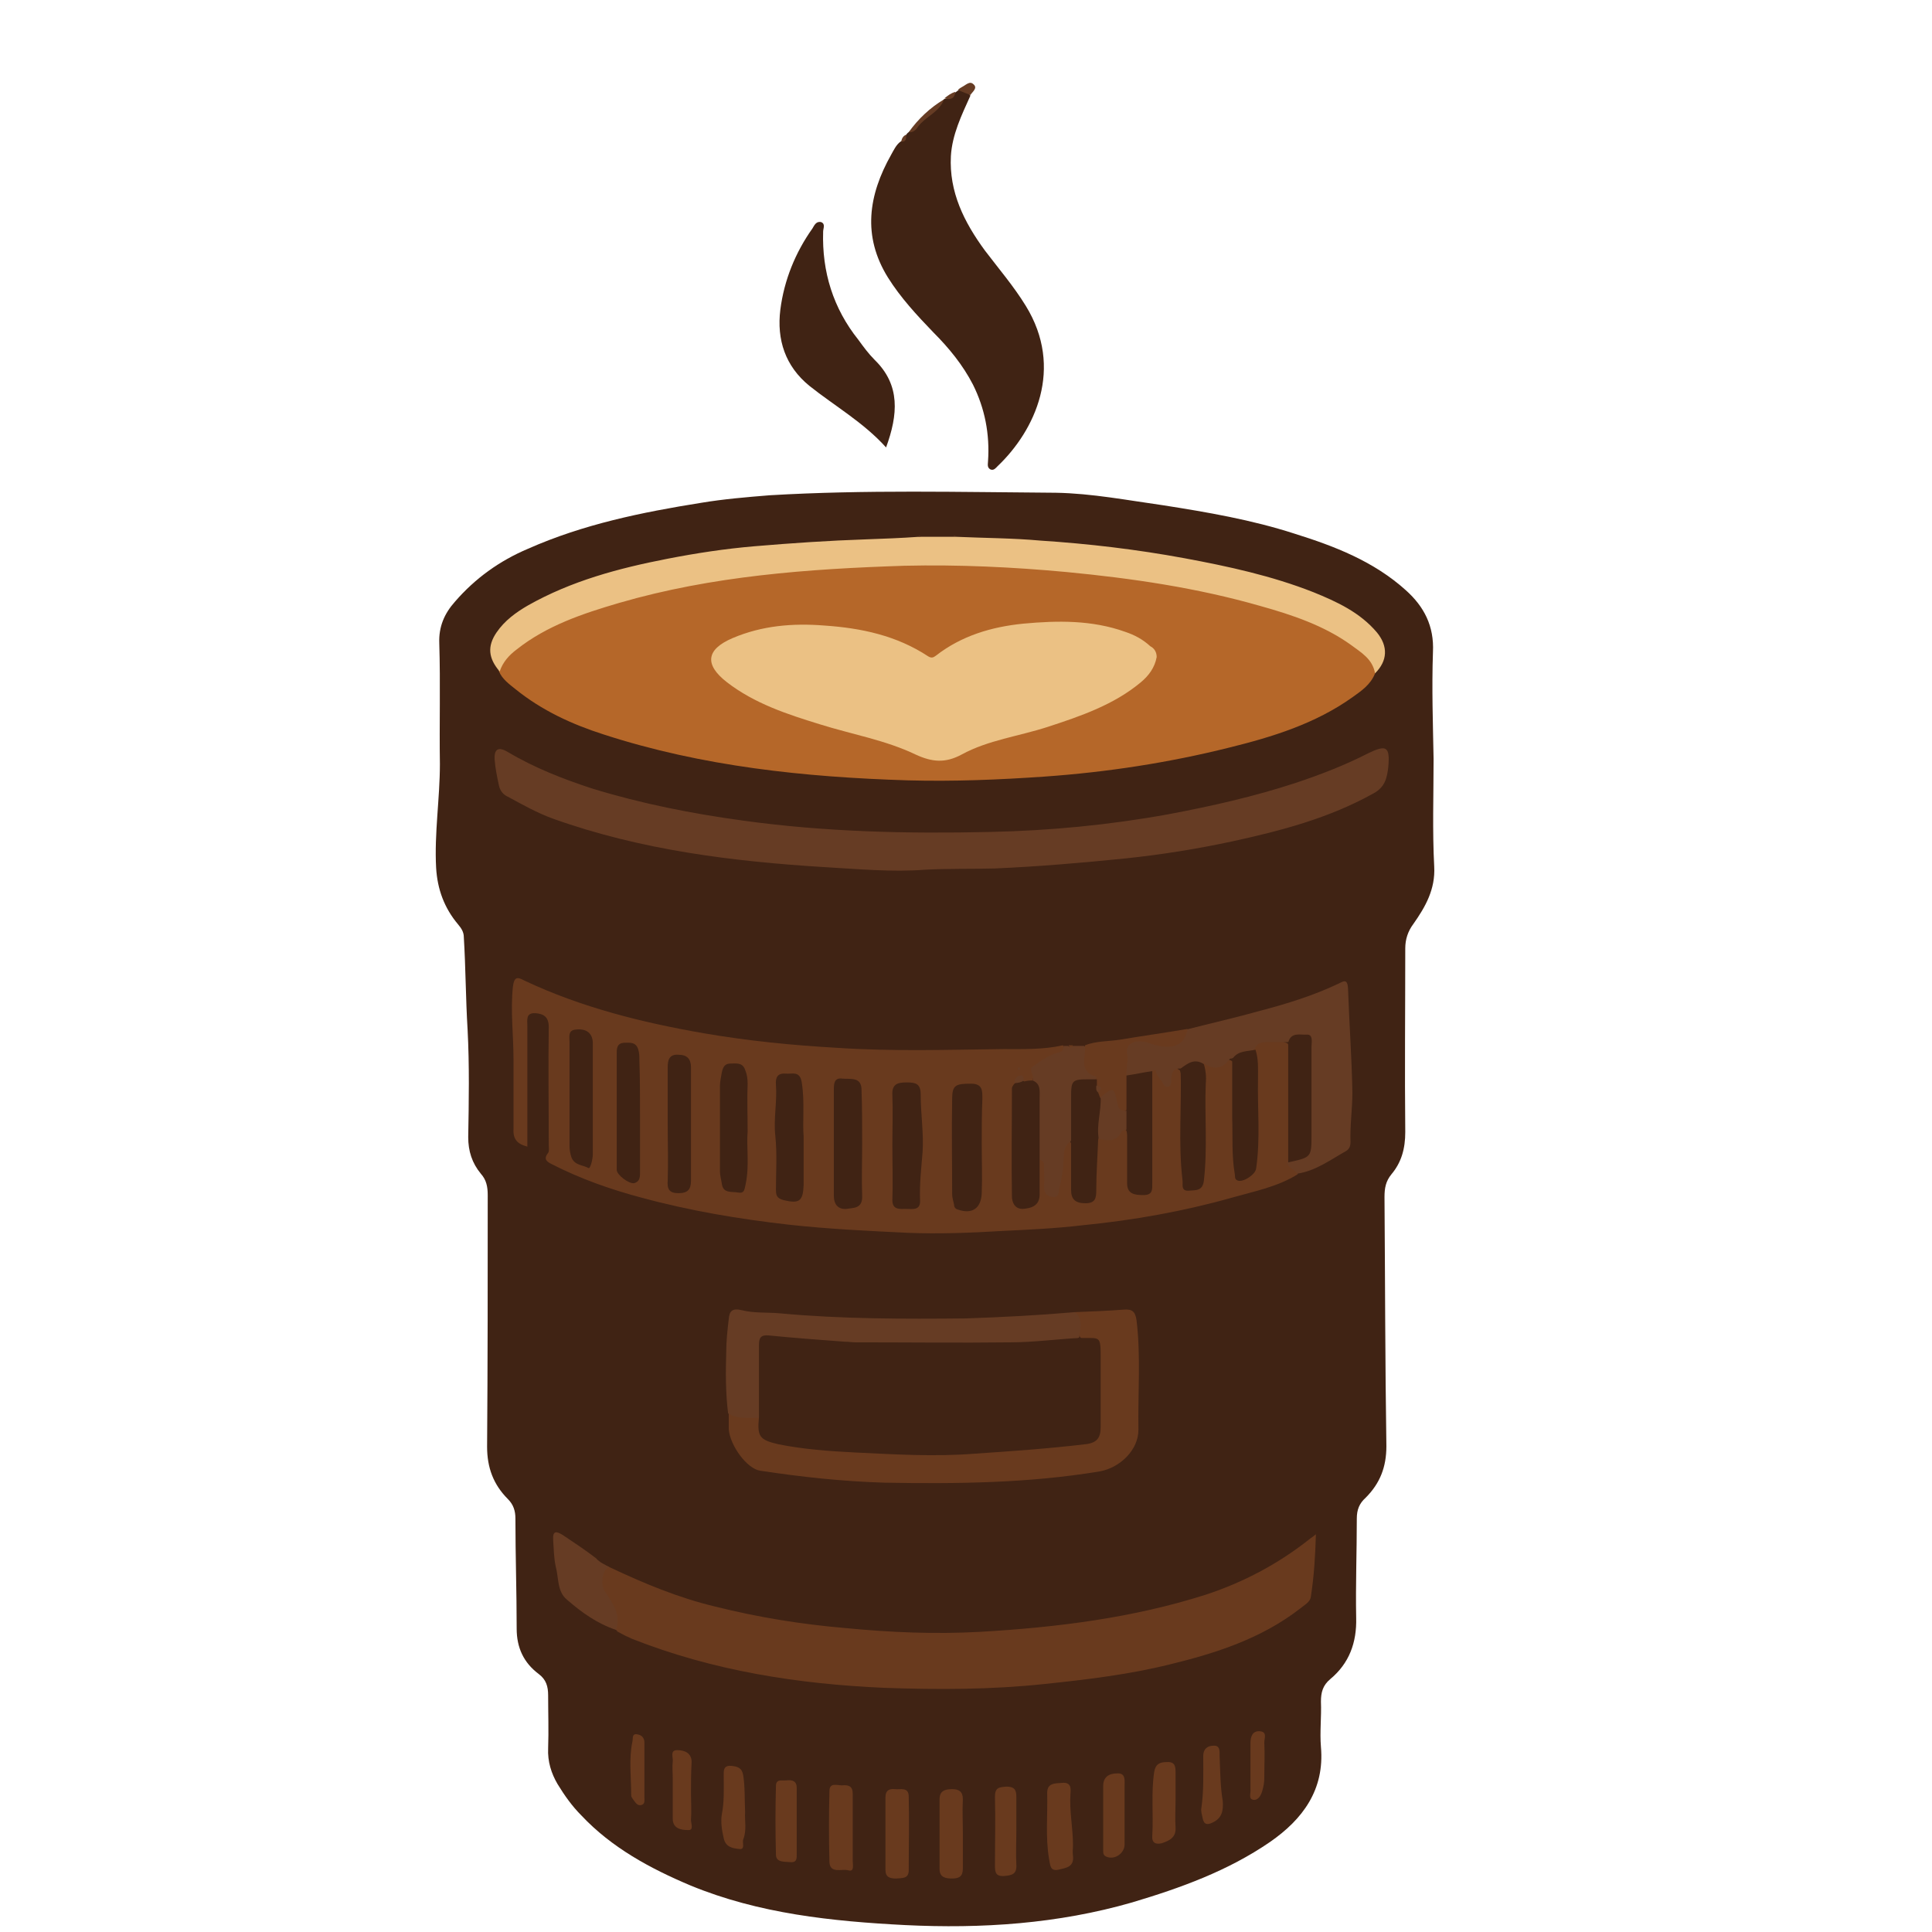 <?xml version="1.0" encoding="utf-8"?>
<!-- Generator: Adobe Illustrator 25.0.1, SVG Export Plug-In . SVG Version: 6.00 Build 0)  -->
<svg version="1.1" id="Capa_1" xmlns="http://www.w3.org/2000/svg" xmlns:xlink="http://www.w3.org/1999/xlink" x="0px" y="0px"
	 viewBox="0 0 307 307" style="enable-background:new 0 0 307 307;" xml:space="preserve">
<style type="text/css">
	.st0{display:none;fill:#FEFEFE;}
	.st1{fill:#402314;}
	.st2{fill:#663C24;}
	.st3{fill:#B56729;}
	.st4{fill:#693A1E;}
	.st5{fill:#EBC184;}
</style>
<g>
	<g>
		<path class="st0" d="M339.3,158.8c0,62.9,0,125.7,0,188.6c0,1.4-0.3,1.7-1.7,1.7c-125.8,0-251.7,0-377.5,0c-1.4,0-1.7-0.3-1.7-1.7
			c0-125.8,0-251.7,0-377.5c0-1.4,0.3-1.7,1.7-1.7c125.8,0,251.7,0,377.5,0c1.4,0,1.7,0.3,1.7,1.7
			C339.3,32.8,339.3,95.8,339.3,158.8z"/>
		<path class="st1" d="M227.8,120.6c0,5.7-0.2,11.4,0.1,17.1c0.2,3.6-1.4,6.4-3.3,9.1c-0.9,1.2-1.3,2.5-1.3,3.9
			c0,9.7-0.1,19.5,0,29.2c0,2.6-0.6,4.8-2.2,6.7c-0.9,1.1-1.1,2.2-1.1,3.6c0.1,13.2,0.1,26.4,0.3,39.6c0,3.3-1,5.9-3.3,8.2
			c-1,0.9-1.4,1.9-1.4,3.3c0,5.3-0.2,10.5-0.1,15.8c0.1,3.9-1.1,7.2-4.1,9.7c-1.2,1-1.5,2.1-1.5,3.6c0.1,2.4-0.2,4.8,0,7.2
			c0.6,6.8-2.9,11.5-8.1,15.1c-6.7,4.6-14.2,7.3-21.9,9.6c-11.8,3.4-23.9,4.2-36.1,3.6c-11.6-0.6-23.2-1.8-34.1-6.3
			c-6.4-2.7-12.5-6-17.3-11.1c-1.5-1.5-2.7-3.2-3.8-5c-1-1.7-1.6-3.6-1.5-5.7c0.1-2.8,0-5.6,0-8.4c0-1.4-0.3-2.5-1.5-3.4
			c-2.4-1.8-3.5-4.2-3.5-7.2c0-5.8-0.2-11.7-0.2-17.5c0-1.2-0.3-2.2-1.2-3.1c-2.3-2.3-3.3-5-3.3-8.3c0.1-13.3,0.1-26.6,0.1-40
			c0-1.3-0.2-2.4-1.1-3.4c-1.4-1.7-2-3.6-2-5.8c0.1-5.7,0.2-11.4-0.1-17.1c-0.3-4.9-0.3-9.8-0.6-14.7c0-0.8-0.4-1.4-0.9-2
			c-2.2-2.6-3.3-5.6-3.5-9c-0.3-5.5,0.6-11,0.6-16.5c-0.1-6.4,0.1-12.8-0.1-19.2c-0.1-2.6,0.8-4.7,2.5-6.6c3.2-3.7,7.1-6.5,11.6-8.4
			c8.8-3.9,18.1-5.8,27.5-7.3c3.6-0.6,7.2-0.9,10.9-1.2c15.2-0.9,30.3-0.5,45.5-0.4c5.7,0.1,11.4,1.2,17.1,2c7,1.1,14,2.3,20.8,4.5
			c6.4,2,12.6,4.4,17.7,9c2.9,2.6,4.5,5.7,4.3,9.8C227.5,109.4,227.7,115,227.8,120.6C227.7,120.6,227.8,120.6,227.8,120.6z"/>
		<path class="st1" d="M144,21.4c0.1-0.1,0.2-0.3,0.4-0.4c1.9-1.7,3.6-3.6,5.6-5.2c0-0.1,0.1-0.1,0.1-0.1c0.7-0.1,1.2-0.5,1.7-1
			c0.1-0.1,0.3-0.2,0.4-0.3c0.8-0.2,1.5,0,2,0.8c-1.4,3.1-2.9,6.2-3.1,9.6c-0.3,5.7,2.1,10.5,5.4,15c2.2,2.9,4.6,5.7,6.5,8.8
			c6.1,9.9,1.5,19.8-4.5,25.5c-0.3,0.3-0.6,0.7-1.1,0.5c-0.6-0.3-0.4-0.9-0.4-1.3c0.3-4.3-0.5-8.4-2.4-12.2
			c-1.6-3.1-3.8-5.8-6.3-8.3c-2.6-2.7-5.2-5.5-7.2-8.7c-4.1-6.6-3.1-13.1,0.5-19.5c0.4-0.7,0.8-1.6,1.5-2.1
			C143.7,22.3,143.8,21.8,144,21.4z"/>
		<path class="st1" d="M140.8,71.1c-3.6-4-8.2-6.6-12.2-9.8c-3.8-3.1-5.2-7.3-4.6-12.1c0.6-4.7,2.4-9.1,5.1-12.9
			c0.3-0.5,0.6-1.2,1.4-1c0.7,0.3,0.3,1,0.3,1.5c-0.2,6.4,1.6,12.2,5.6,17.2c0.8,1.1,1.6,2.2,2.6,3.2
			C143.1,61.2,142.7,65.9,140.8,71.1z"/>
		<path class="st2" d="M150,15.8c-0.7,2-2.9,2.7-4.1,4.3c-0.3,0.5-0.8,1-1.5,0.9C145.9,18.9,147.8,17.1,150,15.8z"/>
		<path class="st2" d="M154.2,15.1c-0.7-0.3-1.3-0.5-2-0.8c0.2-0.2,0.5-0.4,0.7-0.5c0.6-0.3,1.2-1,1.8-0.4
			C155.4,14,154.5,14.6,154.2,15.1z"/>
		<path class="st2" d="M151.8,14.6c-0.1,1.1-0.8,1.3-1.7,1C150.6,15.2,151.1,14.8,151.8,14.6z"/>
		<path class="st2" d="M144,21.4c0,0.6,0,1.2-0.8,1.1C143.3,22,143.5,21.6,144,21.4z"/>
		<path class="st3" d="M218.5,107c-0.7,1.8-2.2,2.8-3.6,3.8c-5.9,4.2-12.7,6.3-19.6,8c-9.6,2.4-19.4,3.9-29.3,4.6
			c-7.2,0.5-14.5,0.8-21.7,0.6c-16.4-0.5-32.7-2.2-48.4-7.3c-5-1.6-9.8-3.8-14-7.2c-1-0.8-2.1-1.6-2.6-2.8c-0.4-1.8,0.9-2.6,1.9-3.5
			c2-1.8,4.3-3.1,6.8-4.2c9-4,18.5-6.1,28.1-7.4c7.8-1.1,15.6-1.7,23.5-2c4.6-0.2,9.2-0.4,13.7-0.2c17.8,0.8,35.5,2.3,52.5,8.2
			c4,1.4,7.8,3.2,11,6C217.8,104.4,219.1,105.3,218.5,107z"/>
		<path class="st4" d="M206.2,186.6c-3.2,2-6.9,2.7-10.4,3.7c-7.8,2.2-15.7,3.6-23.8,4.4c-4.2,0.5-8.5,0.7-12.7,0.9
			c-5,0.3-10,0.5-15,0.3c-6.3-0.3-12.7-0.6-19-1.3c-7.9-0.9-15.7-2.2-23.4-4.3c-4.9-1.3-9.7-3-14.2-5.3c-0.8-0.4-1.4-0.8-0.6-1.8
			c0.2-0.3,0.1-0.8,0.1-1.3c0-6.2-0.1-12.5,0-18.7c0-1.6-0.8-2.1-2.1-2.2c-1.6-0.1-1.3,1.1-1.3,2.1c0,6.3,0,12.6,0,19.1
			c-1.6-0.4-2.3-1.2-2.2-2.8c0-3.7,0-7.3,0-11c0-3.9-0.5-7.7-0.1-11.6c0.2-1.6,0.7-1.6,1.8-1c9.1,4.3,18.8,6.7,28.6,8.4
			c7,1.2,14,1.9,21.1,2.3c8.9,0.6,17.7,0.3,26.5,0.2c3.1,0,6.3,0.1,9.4-0.6c0.5,0.7,0.2,1.1-0.5,1.4c-0.4,0.1-0.8,0.2-1.2,0.4
			c-1.7,0.8-2.9,1.9-3.1,3.9c-0.4,0.3-0.9,0.3-1.3,0.1c-1.1-1-1.2-0.1-1.4,0.7c-0.2,5.5-0.1,11-0.1,16.4c0,1,0.1,2.1,1.5,2.1
			s1.7-1,1.8-2.1c0.2-1.6-0.3-3.2,0.4-4.7c1.1-0.5,1.2,0.3,1.3,1.1c0.2,1,0,2,0.1,2.9c0.1,0.4,0.1,0.9,0.7,0.9
			c0.4,0,0.5-0.5,0.6-0.8c0.3-1.1,0.5-2.3,0.6-3.4c0-1,0.1-2,0.4-2.9c0.2-0.6,0.4-1.2,1.3-0.8c0.8,1.3,0.4,2.8,0.4,4.2
			c0.1,1.1-0.1,2.2,0.1,3.3c0.1,1,0.6,1.6,1.7,1.6c1.1,0,1.2-0.9,1.2-1.7c-0.1-2.2,0.2-4.3,0.2-6.5c0-0.5,0-1,0.4-1.4
			c1.3-0.3,2.7-0.2,3.8-1.4c0.3-0.3,0.9-0.2,1.2,0.3c0.6,2,0.2,4,0.3,6.1c0,0.6,0,1.1,0,1.7c0.1,1,0.4,1.8,1.6,1.8
			c1.3,0,1.3-1,1.3-1.8c0-4.7,0-9.4,0-14.1c0-0.9-0.1-1.9,0.1-2.8c0.4-1.1,0.9-1.3,1.6-0.2c0.3,0.4,0.4,1,1,1.2
			c0.8-0.5,0.5-3.1,2.6-1.5c0.4,1.1,0.2,2.2,0.3,3.3c0.1,4.4-0.3,8.8,0.3,13.1c0.1,0.7-0.1,1.8,1.1,1.8c1.1,0,1.3-1,1.5-1.8
			c0.2-1,0.2-2.1,0.2-3.1c0-4.6,0.1-9.3-0.1-13.9c0.1-0.3,0.4-0.7,0.6-0.6c1.6,1.3,2.9-1.4,4.5-0.2c0.5,3.8,0.1,7.5,0.2,11.3
			c0.1,1.8-0.1,3.6,0.3,5.4c0.1,0.5,0,1.2,0.8,1.3c0.8,0.1,1.3-0.4,1.5-1.1c0.3-1.1,0.4-2.2,0.4-3.3c-0.1-5.1,0.2-10.3-0.2-15.4
			c1-1.7,3.2-2.2,5.7-1.1c0.5,0.8,0.5,1.7,0.5,2.5c0,5.3,0,10.5,0,15.8C204.8,185.1,206.4,185.5,206.2,186.6z"/>
		<path class="st4" d="M96.8,249c5.5,2.6,11,4.9,16.9,6.3c6.8,1.7,13.6,2.8,20.6,3.4c7.2,0.7,14.3,1,21.5,0.6
			c12.1-0.7,24.2-2.2,35.8-5.9c6.1-2,11.7-5,16.7-9c0.2-0.1,0.4-0.3,0.8-0.6c-0.1,3.5-0.3,6.7-0.8,9.9c-0.1,0.9-1,1.3-1.7,1.9
			c-6.2,4.8-13.4,7.1-20.8,8.9c-6.5,1.6-13.2,2.4-19.9,3.1c-8.5,0.9-16.9,0.9-25.4,0.6c-13.7-0.6-27.2-2.7-40.1-7.8
			c-0.7-0.3-1.5-0.7-2.2-1.1c-0.1-0.1-0.2-0.2-0.4-0.4v0c-0.2-2.4-1.3-4.4-2.4-6.4c-0.6-0.9-0.2-2.1,0-3.1
			C95.6,248.8,96.2,248.7,96.8,249z"/>
		<path class="st2" d="M147,138.2c-5.3,0.4-10.5-0.1-15.8-0.4c-14.7-0.9-29.3-2.7-43.3-7.7c-2.5-0.9-4.8-2.2-7.2-3.5
			c-0.7-0.3-1.2-0.9-1.4-1.7c-0.3-1.4-0.6-2.8-0.7-4.2c-0.1-1.7,0.6-2.1,2.1-1.2c4.2,2.5,8.8,4.3,13.4,5.8c7.8,2.4,15.9,4,24,5.1
			c13,1.8,26.1,2.1,39.2,1.8c9.5-0.2,18.9-1.1,28.3-2.8c6.9-1.3,13.6-2.8,20.3-5c3.9-1.3,7.8-2.8,11.5-4.7c2.9-1.4,3.5-1.1,3.2,2.2
			c-0.2,1.7-0.5,3.2-2.4,4.2c-7,3.9-14.6,5.9-22.4,7.6c-5.6,1.2-11.2,2.1-16.9,2.7c-6.9,0.7-13.9,1.3-20.8,1.6
			C154.4,138.1,150.7,138,147,138.2z"/>
		<path class="st5" d="M218.5,107c-0.4-2.3-2.2-3.3-3.8-4.5c-4.3-3.1-9.4-4.8-14.4-6.2c-10.1-2.9-20.4-4.4-30.8-5.4
			c-8.6-0.8-17.2-1.2-25.8-1c-15.3,0.5-30.5,1.6-45.3,5.9c-5.8,1.7-11.5,3.6-16.3,7.4c-1.2,0.9-2.2,2-2.7,3.5c-1.8-2.1-2-4-0.5-6.2
			c1.3-1.9,3.1-3.2,5-4.3c6.9-3.9,14.4-5.9,22.1-7.4c4.6-0.9,9.2-1.6,13.9-2c5.9-0.5,11.8-0.9,17.8-1.1c2.8-0.1,5.5-0.2,8.3-0.4
			c0.1,0,0.2,0,0.4,0c1.7,0,3.5,0,5.2,0c0.1,0,0.2,0,0.4,0c4.4,0.2,8.9,0.2,13.3,0.6c7.7,0.5,15.3,1.4,22.9,2.8
			c7,1.3,13.9,2.8,20.5,5.4c3.7,1.5,7.4,3.2,10.1,6.4C220.6,102.7,220.5,105,218.5,107z"/>
		<path class="st4" d="M170.8,208.5c2.6-0.1,5.2-0.2,7.8-0.4c1.3-0.1,1.8,0.3,2,1.7c0.7,5.8,0.2,11.6,0.3,17.4c0,3.2-2.9,6-6.1,6.6
			c-11.4,1.9-22.9,2-34.3,1.8c-6.6-0.2-13.1-0.9-19.7-1.9c-2.1-0.3-4.8-4-5-6.6c0-0.9,0-1.7,0-2.6c1.7-0.1,3.4,0,5,0.7
			c0.2,0.3,0.3,0.6,0.3,0.9c0.1,1.8,1.2,2.6,2.8,2.8c2.5,0.4,5,0.7,7.6,0.9c6.3,0.5,12.7,1.1,19.1,0.8c7-0.3,14.1-0.6,21.1-1.7
			c2.5-0.4,2.7-0.6,2.8-3.2c0-3.2,0-6.3,0-9.5c0-2.7,0-2.7-2.5-3.3C170.7,211.6,171.3,210,170.8,208.5z"/>
		<path class="st2" d="M187.6,169.8c-1.3-0.1-1.4,0.8-1.5,1.8c0,0.4,0.1,0.9-0.5,1.1c-0.6,0.1-0.7-0.4-0.9-0.7c-0.3-0.6-0.9-1-1-1.7
			c0-0.4-0.4-0.3-0.7,0c-1.3,0.9-2.7,1.2-4.2,0.8c-0.6-1.4-0.3-2.8-0.2-4.2c0.2-1.6,1.6-1.8,3-1.8c0.6,0,1.2,0.3,1.8,0.4
			c2.1,0.4,4.1,0.5,5.1-1.9c3.9-1,7.9-1.9,11.8-3c4.2-1.1,8.4-2.4,12.4-4.3c0.8-0.4,1.4-0.8,1.5,0.7c0.2,5.6,0.6,11.1,0.7,16.6
			c0,2.6-0.4,5.3-0.3,7.9c0,0.6-0.2,1.1-0.7,1.4c-2.5,1.4-4.9,3.2-7.8,3.6c-0.3-0.8-1.6-0.8-1.5-1.9c0.3-0.3,0.6-0.7,1-0.8
			c2.1-0.4,2.2-1.9,2.2-3.6c-0.1-4.1,0-8.2,0-12.3c0-3.3-0.2-3.4-3.2-2.3c-1.1,0-2.2,0-3.3,0c-0.8,0-1.6,0.1-1.9,1.1
			c-1.1,0.8-2.5,1-3.7,1.5c-0.1,0-0.3,0-0.3,0.1c-1.2,1.6-2.5,1.7-4.1,0.7C190,168.9,188.9,169.8,187.6,169.8z"/>
		<path class="st2" d="M170.8,208.5c1.4,1.1,0.8,2.6,0.7,4c-0.8,0.8-1.8,0.8-2.8,0.9c-2.4,0.1-4.8,0.4-7.2,0.5
			c-8.4,0.1-16.8,0.2-25.3,0c-3.8-0.1-7.5-0.6-11.3-0.9c-0.7-0.1-1.4-0.1-2-0.2c-1.3-0.1-1.8,0.5-1.8,1.8c0,2.7,0,5.5,0,8.2
			c0,0.9,0.1,1.8-0.6,2.5c-1.7,0-3.3,0.2-4.8-0.7c-0.4-3.2-0.4-6.5-0.3-9.7c0-1.8,0.2-3.6,0.4-5.3c0.1-1.2,0.5-1.8,2.1-1.4
			c2,0.5,4,0.3,6.1,0.5c9.8,0.9,19.6,0.9,29.5,0.8C159.3,209.3,165.1,209,170.8,208.5z"/>
		<path class="st2" d="M164.1,171.7c0.3-0.8-0.7-1.7,0-2.2c1.2-0.9,2.5-1.8,3.9-2.2c0.8-0.2,1-0.4,1-1.1c0.2,0,0.5,0,0.7,0
			c0.3,0.2,0.5,0.2,0.7,0c0.6,0,1.2,0,1.9,0c0.3,0.3,0.5,0.7,0.5,1.1c0,1.3-0.2,2.7,1.4,3.3c0.3,0.1,0.2,0.6-0.1,0.9
			c-0.2,0.1,0.1,0-0.2,0.1c-3.2,0.8-3.2,0.8-3.3,4.2c-0.1,1.9,0.5,3.8-0.5,5.6c-1.2,0.8-1,2.1-1.1,3.2c-0.1,1.5-0.3,2.9-0.7,4.3
			c-0.1,0.6,0,1.5-1.1,1.3c-1-0.2-1.3-0.7-1.3-1.7c0.1-1,0-2,0-2.9c0-0.6,0.1-1.1-0.7-1.3c-0.8-0.8-0.5-1.8-0.6-2.8
			C164.5,178.2,165.1,174.9,164.1,171.7z"/>
		<path class="st2" d="M96.8,249c-1.1,0.4-1.5,2.8-0.6,4c1.2,1.8,2.5,3.6,1.7,6c-3-1-5.5-2.8-7.8-4.8c-1.6-1.3-1.3-3.5-1.8-5.3
			c-0.3-1.4-0.3-2.8-0.4-4.2c-0.1-1.5,0.5-1.4,1.5-0.8c1.8,1.2,3.6,2.4,5.3,3.7C95.3,248.3,96.1,248.6,96.8,249z"/>
		<path class="st4" d="M174.2,171.3c0-0.1,0-0.2,0-0.2c-2.9-0.8-1.6-3.2-1.8-5c1.8-0.7,3.7-0.6,5.6-0.9c3.6-0.6,7.2-1.1,10.7-1.7
			c-0.4,2.7-2.6,3.5-5.9,2.3c-2.2-0.8-4-0.1-3.7,1.6c0.2,1.3-0.2,2.4-0.1,3.6c0.9,1.7,0.6,3.5,0.3,5.2c-1.2,0.8-1.7,0.7-2.2-0.5
			c-0.2-0.6,0-1.4-0.5-1.9c-0.7,0-0.9,0.9-1.6,0.8c-0.4,0-0.6-0.3-0.7-0.6c0.1-0.6-0.1-1.1-0.4-1.6
			C173.9,171.9,173.9,171.6,174.2,171.3z"/>
		<path class="st4" d="M140.7,291.2c0-1.9,0-3.7,0-5.6c0-1.1,0.6-1.4,1.5-1.3c0.9,0.1,2.2-0.4,2.2,1.2c0.1,3.9,0,7.8,0,11.7
			c0,1.4-1.1,1.2-2,1.3c-1,0-1.7-0.2-1.7-1.4C140.7,295.2,140.7,293.2,140.7,291.2C140.7,291.2,140.7,291.2,140.7,291.2z"/>
		<path class="st4" d="M170.5,293.2c0,0.6-0.1,1.1,0,1.7c0.2,1.8-1.1,1.9-2.3,2.2c-1.4,0.3-1.3-0.8-1.5-1.7c-0.6-3.5-0.2-7-0.3-10.5
			c0-1.6,1.2-1.5,2.4-1.6c1.3-0.1,1.4,0.7,1.3,1.7C169.9,287.7,170.5,290.4,170.5,293.2z"/>
		<path class="st4" d="M153,291.3c0,1.9,0,3.7,0,5.6c0,1.2-0.5,1.6-1.7,1.6c-1.1,0-2-0.2-2-1.5c0-3.7,0-7.4,0-11.1
			c0-1.3,0.8-1.6,2-1.6c1.1,0,1.7,0.4,1.7,1.6C152.9,287.7,153,289.5,153,291.3z"/>
		<path class="st4" d="M135.5,290.7c0,1.7,0,3.3,0,5c0,0.6,0.3,1.8-0.7,1.5c-1-0.3-2.9,0.6-3-1.3c-0.1-3.8-0.1-7.5,0-11.3
			c0-1.4,1.2-0.9,2-0.9c1-0.1,1.7,0.1,1.7,1.3C135.5,286.9,135.5,288.8,135.5,290.7C135.5,290.7,135.5,290.7,135.5,290.7z"/>
		<path class="st4" d="M161.5,290.9c0,1.8-0.1,3.6,0,5.4c0.1,1.5-0.7,1.7-1.9,1.8c-1.4,0.1-1.5-0.6-1.5-1.7c0-3.6,0.1-7.3,0-10.9
			c0-1.5,0.7-1.5,1.8-1.6c1.2,0,1.6,0.4,1.6,1.6C161.5,287.4,161.5,289.2,161.5,290.9z"/>
		<path class="st4" d="M186.8,286c0,1.5-0.1,3,0,4.4c0.1,1.6-1,2.1-2.2,2.5c-0.9,0.2-1.6,0-1.5-1.2c0.2-3.4-0.2-6.8,0.3-10.1
			c0.2-1.3,0.9-1.6,2-1.6c1.4-0.1,1.4,0.8,1.4,1.8C186.8,283.2,186.8,284.6,186.8,286z"/>
		<path class="st4" d="M178.7,288.5c0,1.5,0,3.1,0,4.6c0,1.3-1.4,2.4-2.7,2c-0.7-0.2-0.7-0.6-0.7-1.1c0-3.4,0-6.8,0-10.2
			c0-1.5,1-2,2.2-2c1.4-0.1,1.2,1.1,1.2,2C178.7,285.4,178.7,286.9,178.7,288.5z"/>
		<path class="st4" d="M126.6,289.7c0,1.6,0,3.2,0,4.8c0,0.7,0.1,1.5-1,1.4c-0.9-0.1-2.3,0.1-2.3-1.2c-0.1-3.6-0.1-7.3,0-10.9
			c0-1.2,1-0.8,1.7-0.9c0.9-0.1,1.6,0.1,1.6,1.2C126.6,286,126.6,287.8,126.6,289.7C126.6,289.7,126.6,289.7,126.6,289.7z"/>
		<path class="st4" d="M118.4,287.9c-0.1,1.4,0.3,2.9-0.3,4.4c-0.2,0.5,0.4,1.7-0.7,1.5c-1-0.1-2.1-0.3-2.4-1.7
			c-0.3-1.3-0.5-2.6-0.3-3.8c0.4-2,0.3-4,0.3-6.1c0-0.8-0.1-1.7,1.2-1.6c1,0.1,1.7,0.3,1.9,1.5C118.4,284,118.3,285.9,118.4,287.9z"
			/>
		<path class="st4" d="M109.8,284.9c0,1.4,0.1,2.8,0,4.3c0,0.6,0.5,1.7-0.5,1.6c-1,0-2.4-0.2-2.4-1.8c0-2.2,0-4.3,0-6.5
			c0-0.9-0.1-1.7,0-2.6c0.1-0.6-0.5-1.8,0.7-1.8c1.1,0,2.3,0.4,2.3,1.9C109.8,281.7,109.8,283.3,109.8,284.9z"/>
		<path class="st4" d="M194.3,286.2c0.1,1.5-0.1,2.7-1.6,3.4c-0.8,0.4-1.4,0.4-1.6-0.7c-0.1-0.5-0.3-1.1-0.2-1.6
			c0.4-2.7,0.3-5.5,0.3-8.3c0-1.1,0.7-1.6,1.6-1.6c1.1-0.1,1,0.9,1,1.6C193.9,281.4,193.9,283.8,194.3,286.2z"/>
		<path class="st4" d="M102.4,281.5c0,1.4,0,2.8,0,4.2c0,0.4,0.1,0.9-0.4,1.1c-0.6,0.2-0.9-0.2-1.2-0.6c-0.2-0.3-0.5-0.6-0.5-0.9
			c0-2.9-0.4-5.8,0.2-8.6c0.1-0.5-0.1-1.3,0.8-1.1c0.7,0.1,1.1,0.6,1.1,1.3C102.4,278.4,102.4,280,102.4,281.5
			C102.4,281.5,102.4,281.5,102.4,281.5z"/>
		<path class="st4" d="M198.7,280.9c0-1.3,0-2.6,0-3.9c0-1,0.3-2,1.5-1.9c1.2,0.1,0.7,1.1,0.7,1.8c0.1,1.9,0,3.7,0,5.6
			c0,0.7-0.1,1.3-0.3,2c-0.2,0.8-0.7,1.6-1.4,1.5c-0.9-0.1-0.4-1.1-0.5-1.7C198.7,283.2,198.7,282.1,198.7,280.9z"/>
		<path class="st4" d="M170.5,166.1c-0.2,0.4-0.5,0.4-0.7,0C170,166.1,170.2,166.1,170.5,166.1z"/>
		<path class="st2" d="M151.9,85.2c-0.1,0-0.2,0-0.4,0C151.6,85.1,151.7,85.1,151.9,85.2z"/>
		<path class="st2" d="M146.3,85.3c-0.1,0-0.3,0-0.4,0C146,85.1,146.2,85.1,146.3,85.3z"/>
		<path class="st2" d="M97.9,259.1c0.1,0.1,0.3,0.2,0.4,0.4C98.2,259.3,98.1,259.2,97.9,259.1z"/>
		<path class="st5" d="M183.8,104.4c-0.3,1.7-1.3,3-2.5,4c-4.3,3.6-9.6,5.4-14.8,7.1c-4.6,1.5-9.5,2.1-13.7,4.4
			c-2.6,1.4-4.7,1.2-7.3,0c-4.8-2.3-10.1-3.2-15.2-4.8c-5.2-1.6-10.4-3.3-14.8-6.7c-3.6-2.8-3.3-5.2,0.9-7c4.7-2,9.6-2.4,14.6-2
			c5.9,0.4,11.5,1.6,16.5,4.9c0.5,0.3,0.8,0.2,1.2-0.1c4.1-3.2,8.9-4.6,13.9-5.1c5.4-0.5,10.9-0.6,16.2,1.3c1.5,0.5,2.8,1.2,4,2.3
			C183.4,103,183.8,103.6,183.8,104.4z"/>
		<path class="st1" d="M156,181.8c0,2.6,0.1,5.2,0,7.8c-0.1,2.4-1.5,3.4-3.8,2.6c-0.4-0.1-0.6-0.4-0.6-0.8c-0.1-0.5-0.3-1.1-0.3-1.6
			c0-5.1-0.1-10.1,0-15.2c0-2.2,0.6-2.4,3-2.4c1.9,0,1.8,1.2,1.8,2.5C156,176.9,156,179.4,156,181.8z"/>
		<path class="st1" d="M141.8,182c0-2.7,0.1-5.3,0-8c-0.1-1.8,0.9-2,2.3-2c1.4,0,2.2,0.2,2.2,1.9c0,3.1,0.5,6.2,0.3,9.2
			c-0.2,2.5-0.5,5-0.4,7.6c0.1,1.7-1.2,1.4-2.2,1.4c-1,0-2.2,0.2-2.2-1.4C141.9,187.8,141.8,184.9,141.8,182
			C141.8,182,141.8,182,141.8,182z"/>
		<path class="st1" d="M137,181.8c0,2.7-0.1,5.4,0,8.2c0.1,2.1-1.4,1.9-2.5,2.1c-1.3,0.1-2-0.7-2-2.1c0-5.6,0-11.2,0-16.9
			c0-1,0.1-1.9,1.4-1.7c1.3,0.1,3-0.3,3,1.8C137,175.9,137,178.9,137,181.8C137,181.8,137,181.8,137,181.8z"/>
		<path class="st1" d="M127.7,180.6c0,3,0,5.4,0,7.7c-0.1,2.6-0.7,3-3.2,2.4c-1.1-0.3-1.2-0.8-1.2-1.7c0-2.8,0.2-5.7-0.1-8.5
			c-0.3-2.7,0.3-5.4,0.1-8.1c-0.1-1.1,0.2-1.9,1.5-1.8c1.1,0.1,2.3-0.5,2.6,1.4C127.9,175.1,127.5,178.2,127.7,180.6z"/>
		<path class="st1" d="M164.1,171.7c1.3,0.5,1.1,1.7,1.1,2.7c0,3.3,0,6.7,0,10c0,1.8,0,3.6,0,5.4c0,1.8-1.3,2.2-2.7,2.3
			c-1.3,0-1.7-1.1-1.7-2c-0.1-5.7,0-11.5,0-17.2c0-0.2,0.2-0.4,0.3-0.6c0.4-0.4,0.9-0.7,1.5-0.4
			C163.2,171.7,163.6,171.7,164.1,171.7z"/>
		<path class="st1" d="M118.8,179.8c-0.2,2.4,0.3,5.4-0.3,8.3c-0.2,0.7-0.1,1.6-1.2,1.4c-1-0.2-2.4,0.2-2.6-1.4
			c-0.1-0.7-0.3-1.3-0.3-2c0-4.5,0-9,0-13.5c0-0.8,0.2-1.5,0.3-2.2c0.2-0.9,0.5-1.4,1.4-1.4c0.9,0,1.9-0.2,2.3,1
			c0.3,0.7,0.4,1.4,0.4,2.2C118.7,174.6,118.8,176.9,118.8,179.8z"/>
		<path class="st1" d="M174.5,173.6c0.1,0.3,0.2,0.5,0.3,0.8c0.6,0.5,0.5,1.3,0.4,1.9c-0.2,1.6-0.1,3.2-0.7,4.8
			c-0.1,2.7-0.3,5.3-0.3,8c0,1.2-0.1,2.1-1.7,2.1c-1.6,0-2.3-0.6-2.3-2.1c0-2.5,0-5.1,0-7.6c0-2.3,0-4.7,0-7c0-2.9,0.1-3,3-3
			c0.4,0,0.7,0,1.1,0c0,0.4,0,0.7,0,1.1C174.5,172.7,174.6,173.1,174.5,173.6z"/>
		<path class="st1" d="M106.1,178.7c0-3,0-6.1,0-9.1c0-1.1,0.2-2.1,1.7-2c1.4,0,2,0.7,2,2c0,6,0,12,0,18c0,1.4-0.5,2-2,2
			c-1.5,0-1.8-0.7-1.7-2C106.2,184.6,106.1,181.7,106.1,178.7z"/>
		<path class="st1" d="M101.7,177.1c0,3,0,5.9,0,8.9c0,0.8,0.1,1.7-0.9,2c-0.8,0.2-2.8-1.3-2.8-2.1c0-6.2,0-12.4,0-18.6
			c0-0.8,0.1-1.5,1.1-1.6c0.9,0,1.9-0.2,2.3,1c0.2,0.6,0.2,1.2,0.2,1.8C101.7,171.4,101.7,174.2,101.7,177.1z"/>
		<path class="st1" d="M195.8,168.3c0.9-1.4,2.4-1.2,3.7-1.5c0.5,1.5,0.4,3.1,0.4,4.6c-0.1,4.8,0.4,9.5-0.3,14.3
			c-0.1,0.9-2,2.2-2.9,1.9c-0.6-0.2-0.4-0.7-0.5-1.1c-0.5-2.9-0.3-5.9-0.4-8.9C195.8,174.5,195.8,171.4,195.8,168.3z"/>
		<path class="st1" d="M187.6,169.8c1.1-0.8,2.2-1.7,3.7-0.7c0.3,1,0.4,2,0.3,3.1c-0.2,5.1,0.3,10.2-0.3,15.4
			c-0.2,1.7-1.3,1.5-2.4,1.6c-1.3,0.1-0.9-1-1-1.7C187.2,181.6,187.8,175.7,187.6,169.8z"/>
		<path class="st1" d="M179,176.5c0-1.9,0-3.7,0-5.6c1.4-0.2,2.7-0.5,4.1-0.7c0,5.9,0,11.9,0,17.8c0,1,0.1,1.9-1.4,1.9
			c-1.5,0-2.6-0.2-2.6-1.9c0-2.8,0-5.7,0-8.5C178.3,178.5,178.3,177.5,179,176.5z"/>
		<path class="st1" d="M94.2,174.7c0,2.9,0,5.8,0,8.7c0,0.8-0.4,2.4-0.7,2.2c-0.9-0.5-2.2-0.4-2.7-1.7c-0.2-0.6-0.3-1.2-0.3-1.8
			c0-5.5,0-11,0-16.5c0-0.8-0.3-1.9,1-2c1.7-0.2,2.7,0.6,2.7,2.2C94.2,168.7,94.2,171.7,94.2,174.7z"/>
		<path class="st1" d="M204.7,165.7c0.4-1.8,2-1.2,3-1.3c1,0,0.7,1.2,0.7,2c0,4.6,0,9.3,0,13.9c0,3.6,0,3.6-3.7,4.4
			C204.7,178.4,204.7,172,204.7,165.7z"/>
		<path class="st2" d="M179,176.5c0,1,0,2,0,3c-0.3,0.1-0.8,0.1-0.8,0.3c-0.8,1.8-2.2,1.4-3.6,1.2c-0.4-2.2,0.4-4.4,0.3-6.7
			c2.1-1.6,2.1-1.6,2.7,1.2C177.7,176.3,178.2,176.5,179,176.5z"/>
		<path class="st2" d="M162.7,171.7c-0.5,0.3-0.9,0.4-1.5,0.4c0-0.6,0.3-1.1,0.9-1.2C162.6,170.7,162.6,171.3,162.7,171.7z"/>
		<path class="st2" d="M161.8,169.6c0.1,0,0.3,0.1,0.3,0.1c0,0.1-0.1,0.2-0.1,0.3c-0.1,0-0.3-0.1-0.3-0.1
			C161.7,169.8,161.8,169.7,161.8,169.6z"/>
		<path class="st1" d="M120.6,225.2c0-3.8,0-7.7,0-11.5c0-1.1,0.3-1.6,1.5-1.5c4,0.4,8.1,0.7,12.1,1c0.6,0,1.2,0.1,1.8,0.1
			c8.2,0,16.4,0.1,24.6,0c3.6,0,7.3-0.5,10.9-0.7c3.4,0.1,3.4-0.6,3.4,3.5c0,3.5,0,7,0,10.6c0,1.7-0.5,2.6-2.5,2.8
			c-5.9,0.7-11.7,1.1-17.6,1.5c-6.4,0.5-12.7,0.1-19-0.2c-4-0.2-8.1-0.5-12.1-1.3C120.7,228.8,120.3,228.3,120.6,225.2z"/>
		<path class="st2" d="M174.5,173.6c-0.4-0.3-0.3-0.7-0.3-1.1C175,172.6,175.2,173,174.5,173.6z"/>
	</g>
</g>
</svg>
